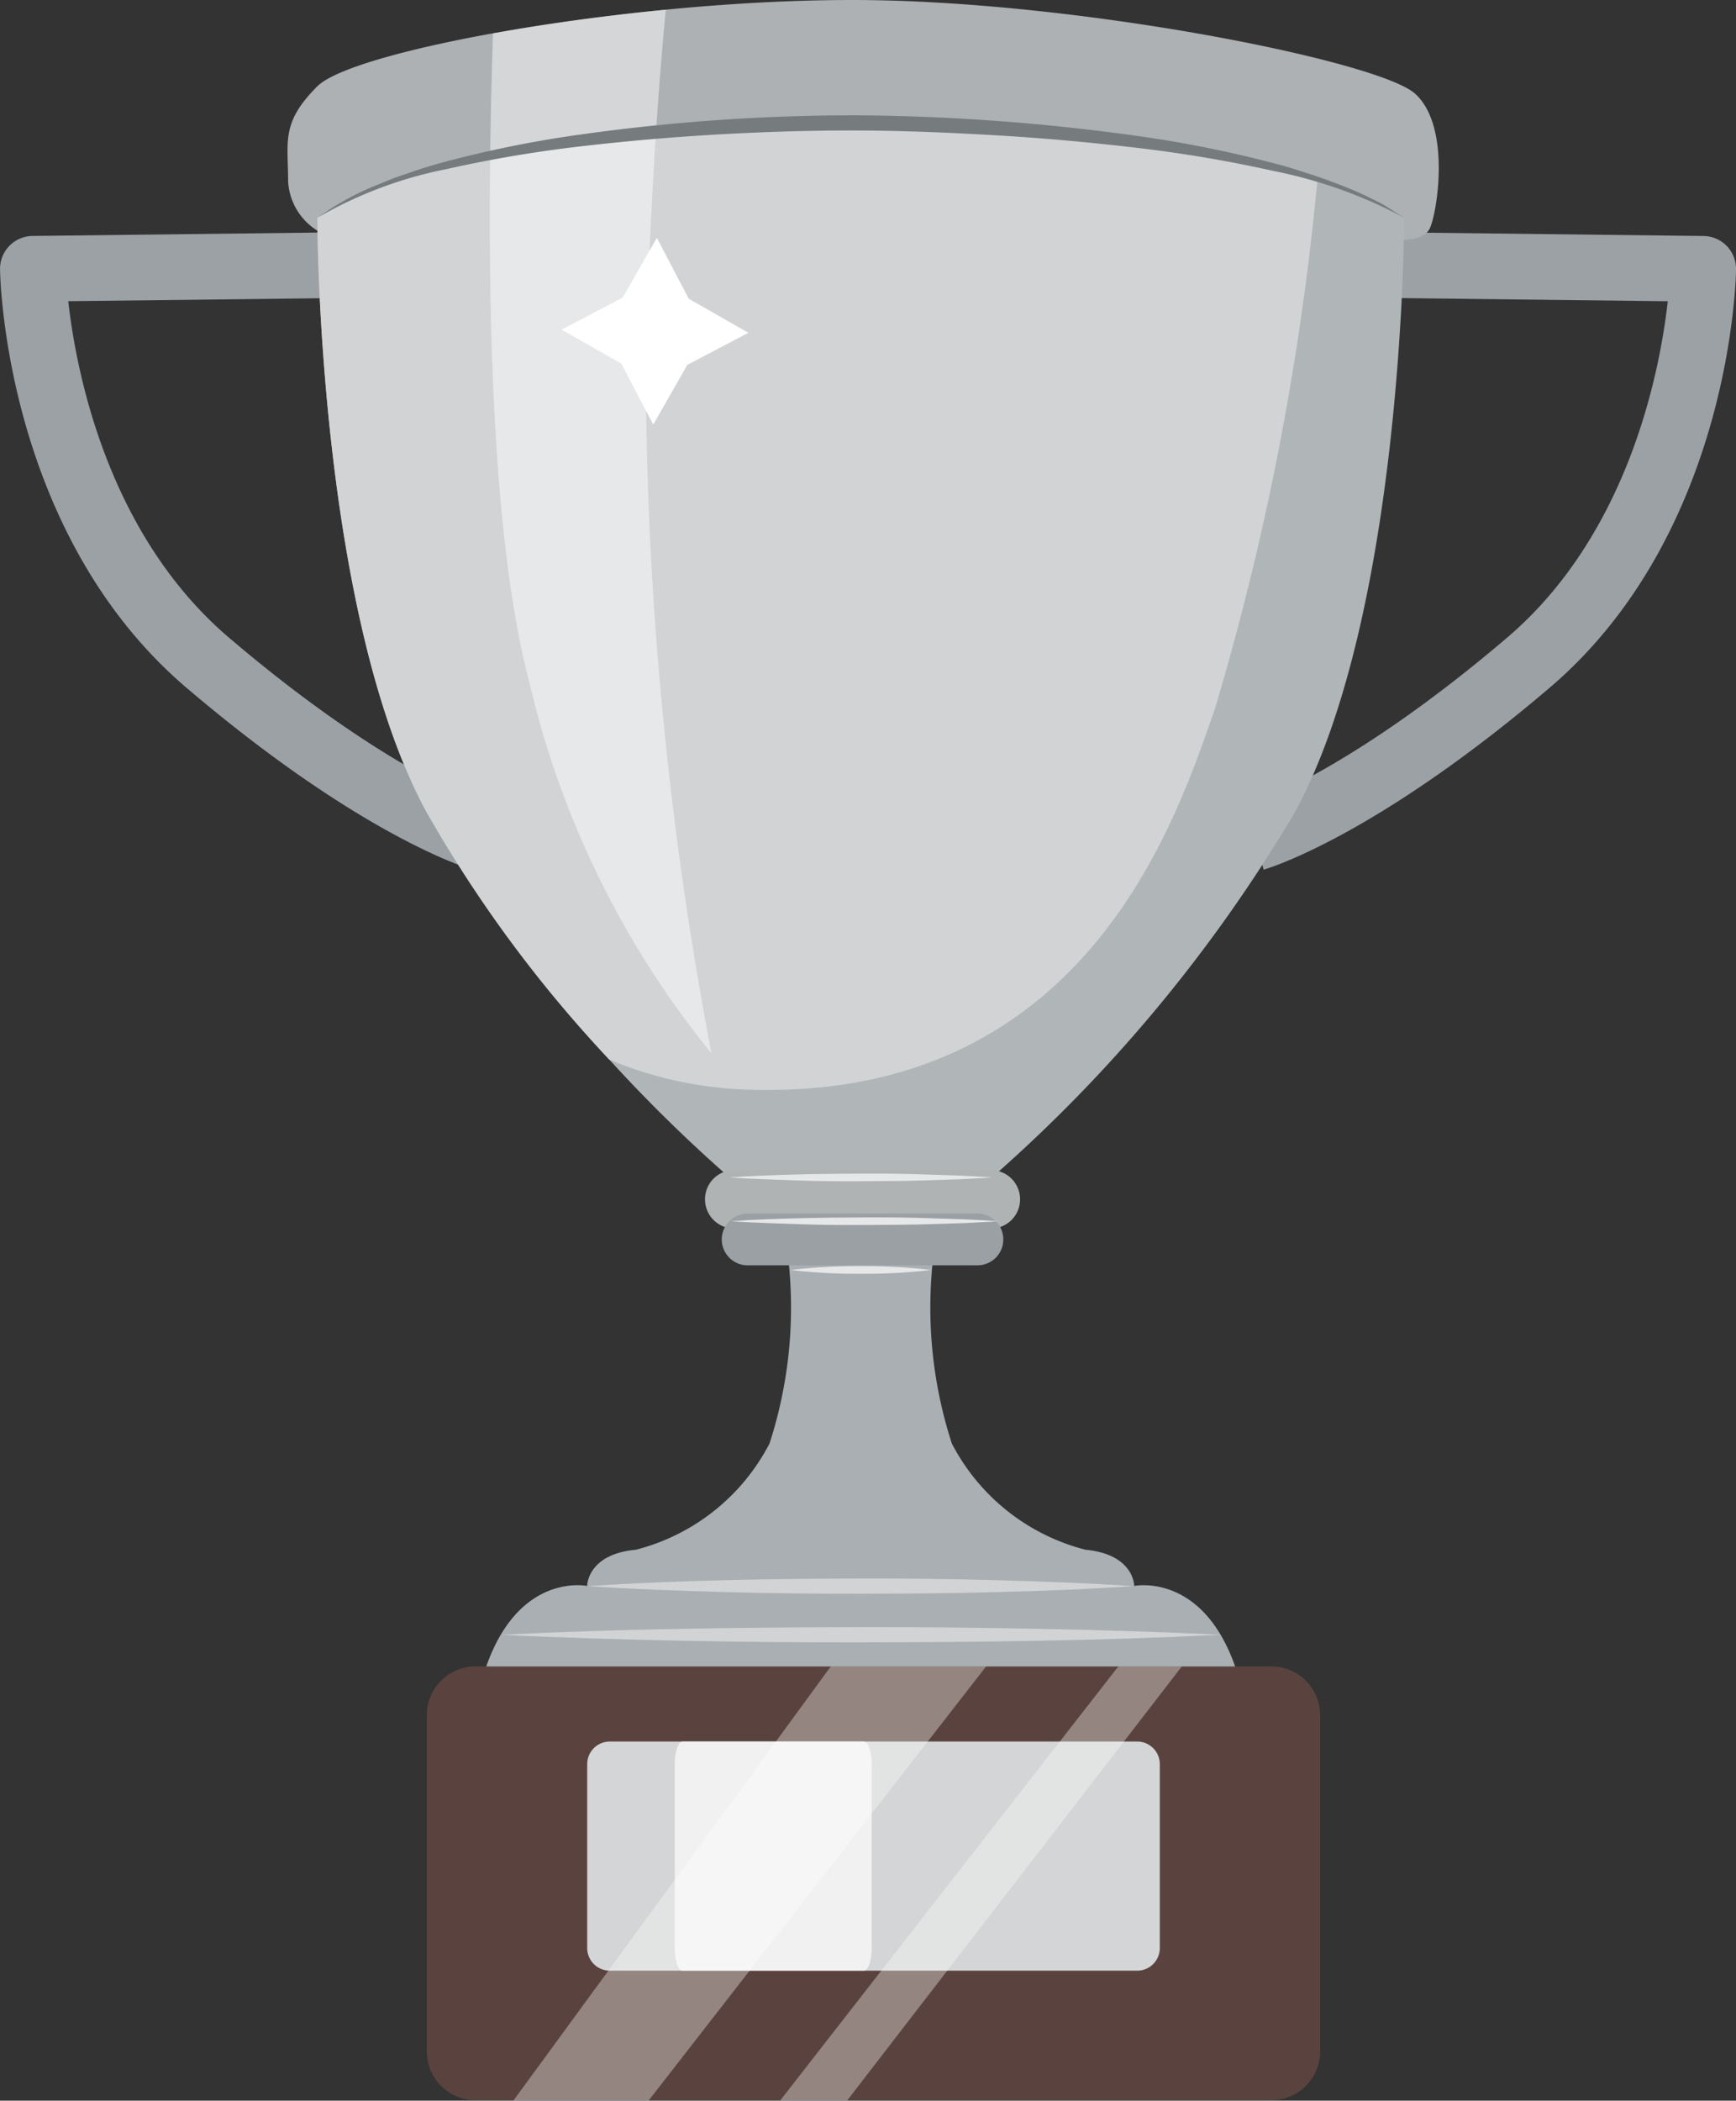 <svg xmlns="http://www.w3.org/2000/svg" xmlns:xlink="http://www.w3.org/1999/xlink" width="39.243" height="47.461" viewBox="0 0 39.243 47.461">
  <rect x="0" y="0" width="39.243" height="47.461" fill="#333333" stroke="none"/>
  <defs>
    <clipPath id="clip-path">
      <rect id="Rectangle_230" data-name="Rectangle 230" width="5.01" height="23.578" fill="none"/>
    </clipPath>
    <clipPath id="clip-path-2">
      <rect id="Rectangle_231" data-name="Rectangle 231" width="10.686" height="9.811" fill="none"/>
    </clipPath>
    <clipPath id="clip-path-3">
      <rect id="Rectangle_232" data-name="Rectangle 232" width="9.081" height="9.811" fill="none"/>
    </clipPath>
  </defs>
  <g id="trophy-silver" transform="translate(-4901.695 188.599)">
    <path id="Path_14084" data-name="Path 14084" d="M373.624,87.623c-.1-.029-2.508-.743-6.46-4.106-4.084-3.476-4.215-9.216-4.218-9.458a.742.742,0,0,1,.733-.753l7.008-.083.017,1.484-6.216.073c.176,1.567.877,5.257,3.638,7.606,3.668,3.122,5.888,3.8,5.91,3.81Z" transform="translate(4538.75 -256.574)" fill="#9ba1a5"/>
    <path id="Path_14085" data-name="Path 14085" d="M432.78,87.623l-.408-1.427c.018-.006,2.238-.687,5.906-3.809,2.76-2.349,3.461-6.038,3.638-7.606l-6.216-.073.017-1.484,7.008.083a.742.742,0,0,1,.733.753c0,.243-.134,5.983-4.218,9.458-3.952,3.363-6.36,4.077-6.46,4.106" transform="translate(4497.48 -256.574)" fill="#9ba1a5"/>
    <path id="Path_14086" data-name="Path 14086" d="M379.892,65.613a1.4,1.4,0,0,1-.907-1.237c0-.907-.165-1.319.659-2.144s7.063-1.951,12.092-1.951,11.9,1.374,12.724,2.116.495,2.721.33,3.05-.824.247-.824.247Z" transform="translate(4529.223 -248.88)" fill="#adb1b4"/>
    <path id="Path_14087" data-name="Path 14087" d="M392.668,67.126c-3.1,0-9.646.412-12.037,2.143,0,0,0,8.9,2.473,13.438a33.927,33.927,0,0,0,6.843,8.244h5.936a33.92,33.92,0,0,0,6.843-8.244c2.474-4.534,2.474-13.438,2.474-13.438-2.638-1.731-9.427-2.143-12.532-2.143" transform="translate(4528.237 -252.949)" fill="#b0b5b7"/>
    <path id="Path_14088" data-name="Path 14088" d="M392.668,67.126c-3.1,0-9.646.412-12.037,2.143,0,0,0,8.9,2.473,13.438a29.2,29.2,0,0,0,4.125,5.582,8.841,8.841,0,0,0,3.295.684c7.585.165,9.563-6.266,10.388-8.574a61.873,61.873,0,0,0,2.328-12,41.21,41.21,0,0,0-10.573-1.276" transform="translate(4528.237 -252.949)" fill="#d1d3d4"/>
    <path id="Path_14089" data-name="Path 14089" d="M406.966,139.227c-.742-2.226-2.309-1.9-2.309-1.9s0-.715-1.1-.818a4.718,4.718,0,0,1-3.023-2.4,9.942,9.942,0,0,1-.412-4.287l-1.649-.215-1.649.215a9.935,9.935,0,0,1-.412,4.287,4.718,4.718,0,0,1-3.023,2.4c-1.1.1-1.1.818-1.1.818s-1.566-.33-2.308,1.9Z" transform="translate(4522.678 -290.094)" fill="#a9afb2"/>
    <path id="Path_14090" data-name="Path 14090" d="M395.674,148.389q1.546-.1,3.092-.134c1.031-.028,2.061-.035,3.092-.038s2.061.01,3.092.038,2.061.068,3.092.134q-1.546.1-3.092.135c-1.031.027-2.061.035-3.092.037s-2.061-.011-3.092-.038-2.061-.067-3.092-.134" transform="translate(4519.295 -301.152)" fill="#d1d3d4"/>
    <path id="Path_14091" data-name="Path 14091" d="M408.692,126.786h-5.854a.66.66,0,0,1,0-1.319h5.854a.66.66,0,0,1,0,1.319" transform="translate(4515.428 -287.629)" fill="#b0b3b4"/>
    <path id="Path_14092" data-name="Path 14092" d="M408.954,129.057H403.76a.585.585,0,0,1,0-1.17h5.194a.585.585,0,0,1,0,1.17" transform="translate(4514.836 -289.068)" fill="#9aa0a3"/>
    <path id="Path_14093" data-name="Path 14093" d="M387.833,153.114h17.992a1.1,1.1,0,0,1,1.1,1.1v7.6a1.1,1.1,0,0,1-1.1,1.1H387.833a1.1,1.1,0,0,1-1.1-1.1v-7.6a1.1,1.1,0,0,1,1.1-1.1" transform="translate(4524.611 -304.063)" fill="#5a433e"/>
    <path id="Path_14094" data-name="Path 14094" d="M396.185,157.3h11.922a.511.511,0,0,1,.511.511v4.155a.511.511,0,0,1-.511.511H396.185a.511.511,0,0,1-.511-.511v-4.155a.511.511,0,0,1,.511-.511" transform="translate(4519.295 -306.552)" fill="#d3d5d6"/>
    <path id="Path_14095" data-name="Path 14095" d="M400.729,157.3h4.1c.1,0,.176.229.176.511v4.155c0,.282-.079.511-.176.511h-4.1c-.1,0-.176-.229-.176-.511v-4.155c0-.282.079-.511.176-.511" transform="translate(4516.395 -306.552)" fill="#f1f1f2"/>
    <path id="Path_14096" data-name="Path 14096" d="M403.6,125.748c.495-.035.989-.052,1.484-.066s.99-.018,1.484-.02.99,0,1.484.02l.742.024c.247.014.495.023.742.042-.247.019-.494.028-.742.042l-.742.024c-.494.016-.989.018-1.484.02s-.989,0-1.484-.02-.989-.03-1.484-.066" transform="translate(4514.582 -287.745)" fill="#e6e7e8"/>
    <path id="Path_14097" data-name="Path 14097" d="M403.67,128.187c.5-.036,1.008-.052,1.512-.066s1.007-.018,1.512-.02,1.007,0,1.512.02l.756.024c.252.014.5.023.756.042-.252.019-.5.028-.756.042l-.756.024c-.5.016-1.008.018-1.512.02s-1.008,0-1.512-.02-1.008-.03-1.512-.066" transform="translate(4514.542 -289.195)" fill="#e6e7e8"/>
    <path id="Path_14098" data-name="Path 14098" d="M407,130.9a13.079,13.079,0,0,1,1.591-.086,12.915,12.915,0,0,1,1.591.086,12.921,12.921,0,0,1-1.591.086A13.079,13.079,0,0,1,407,130.9" transform="translate(4512.564 -290.806)" fill="#e6e7e8"/>
    <path id="Path_14099" data-name="Path 14099" d="M390.863,151.1q2.034-.1,4.067-.134c1.355-.028,2.711-.035,4.067-.038s2.712.01,4.067.038,2.711.067,4.067.134q-2.034.1-4.067.134c-1.356.028-2.712.035-4.067.038s-2.712-.011-4.067-.038-2.712-.067-4.067-.134" transform="translate(4522.154 -302.764)" fill="#d1d3d4"/>
    <g id="Group_771" data-name="Group 771" transform="translate(4912.762 -188.379)" opacity="0.48">
      <g id="Group_739" data-name="Group 739">
        <g id="Group_738" data-name="Group 738" clip-path="url(#clip-path)">
          <path id="Path_13955" data-name="Path 13955" d="M394.209,60.824c-1.385.135-2.728.322-3.9.535-.136,4.071-.18,10.874.816,14.635a20.738,20.738,0,0,0,4.123,8.409,83.271,83.271,0,0,1-1.484-15.5c.079-3.474.272-6.19.451-8.08" transform="translate(-390.232 -60.824)" fill="#fff"/>
        </g>
      </g>
    </g>
    <path id="Path_14100" data-name="Path 14100" d="M405.2,69.02a10.621,10.621,0,0,0-2.942-1.054,30.491,30.491,0,0,0-3.091-.524c-1.039-.122-2.081-.218-3.126-.28s-2.09-.107-3.135-.112-2.091.026-3.135.084-2.087.147-3.126.267a29.218,29.218,0,0,0-3.091.52,9.458,9.458,0,0,0-2.921,1.1,6.237,6.237,0,0,1,1.382-.755c.123-.049.243-.1.367-.149l.374-.127c.249-.09.5-.161.756-.232a25.678,25.678,0,0,1,3.1-.622,44.379,44.379,0,0,1,6.3-.429,48.068,48.068,0,0,1,6.295.471,26.406,26.406,0,0,1,3.1.626c.256.064.506.147.757.228s.5.172.743.268a7.682,7.682,0,0,1,.721.321,2.631,2.631,0,0,1,.344.193Z" transform="translate(4528.237 -252.7)" fill="#767b7e"/>
    <path id="Path_14101" data-name="Path 14101" d="M395.641,74.878l.77-1.349.721,1.376,1.349.77L397.1,76.4l-.77,1.349-.721-1.376-1.349-.77Z" transform="translate(4520.132 -256.755)" fill="#fff"/>
    <g id="Group_772" data-name="Group 772" transform="translate(4913.3 -150.949)" opacity="0.35">
      <g id="Group_742" data-name="Group 742">
        <g id="Group_741" data-name="Group 741" clip-path="url(#clip-path-2)">
          <path id="Path_13958" data-name="Path 13958" d="M391.559,162.924h3.056l7.631-9.811h-3.511Z" transform="translate(-391.559 -153.114)" fill="#fff"/>
        </g>
      </g>
    </g>
    <g id="Group_773" data-name="Group 773" transform="translate(4919.33 -150.949)" opacity="0.35">
      <g id="Group_745" data-name="Group 745">
        <g id="Group_744" data-name="Group 744" clip-path="url(#clip-path-3)">
          <path id="Path_13959" data-name="Path 13959" d="M407.94,162.924l7.568-9.811h-1.435l-7.647,9.811Z" transform="translate(-406.427 -153.114)" fill="#fff"/>
        </g>
      </g>
    </g>
  </g>
</svg>
